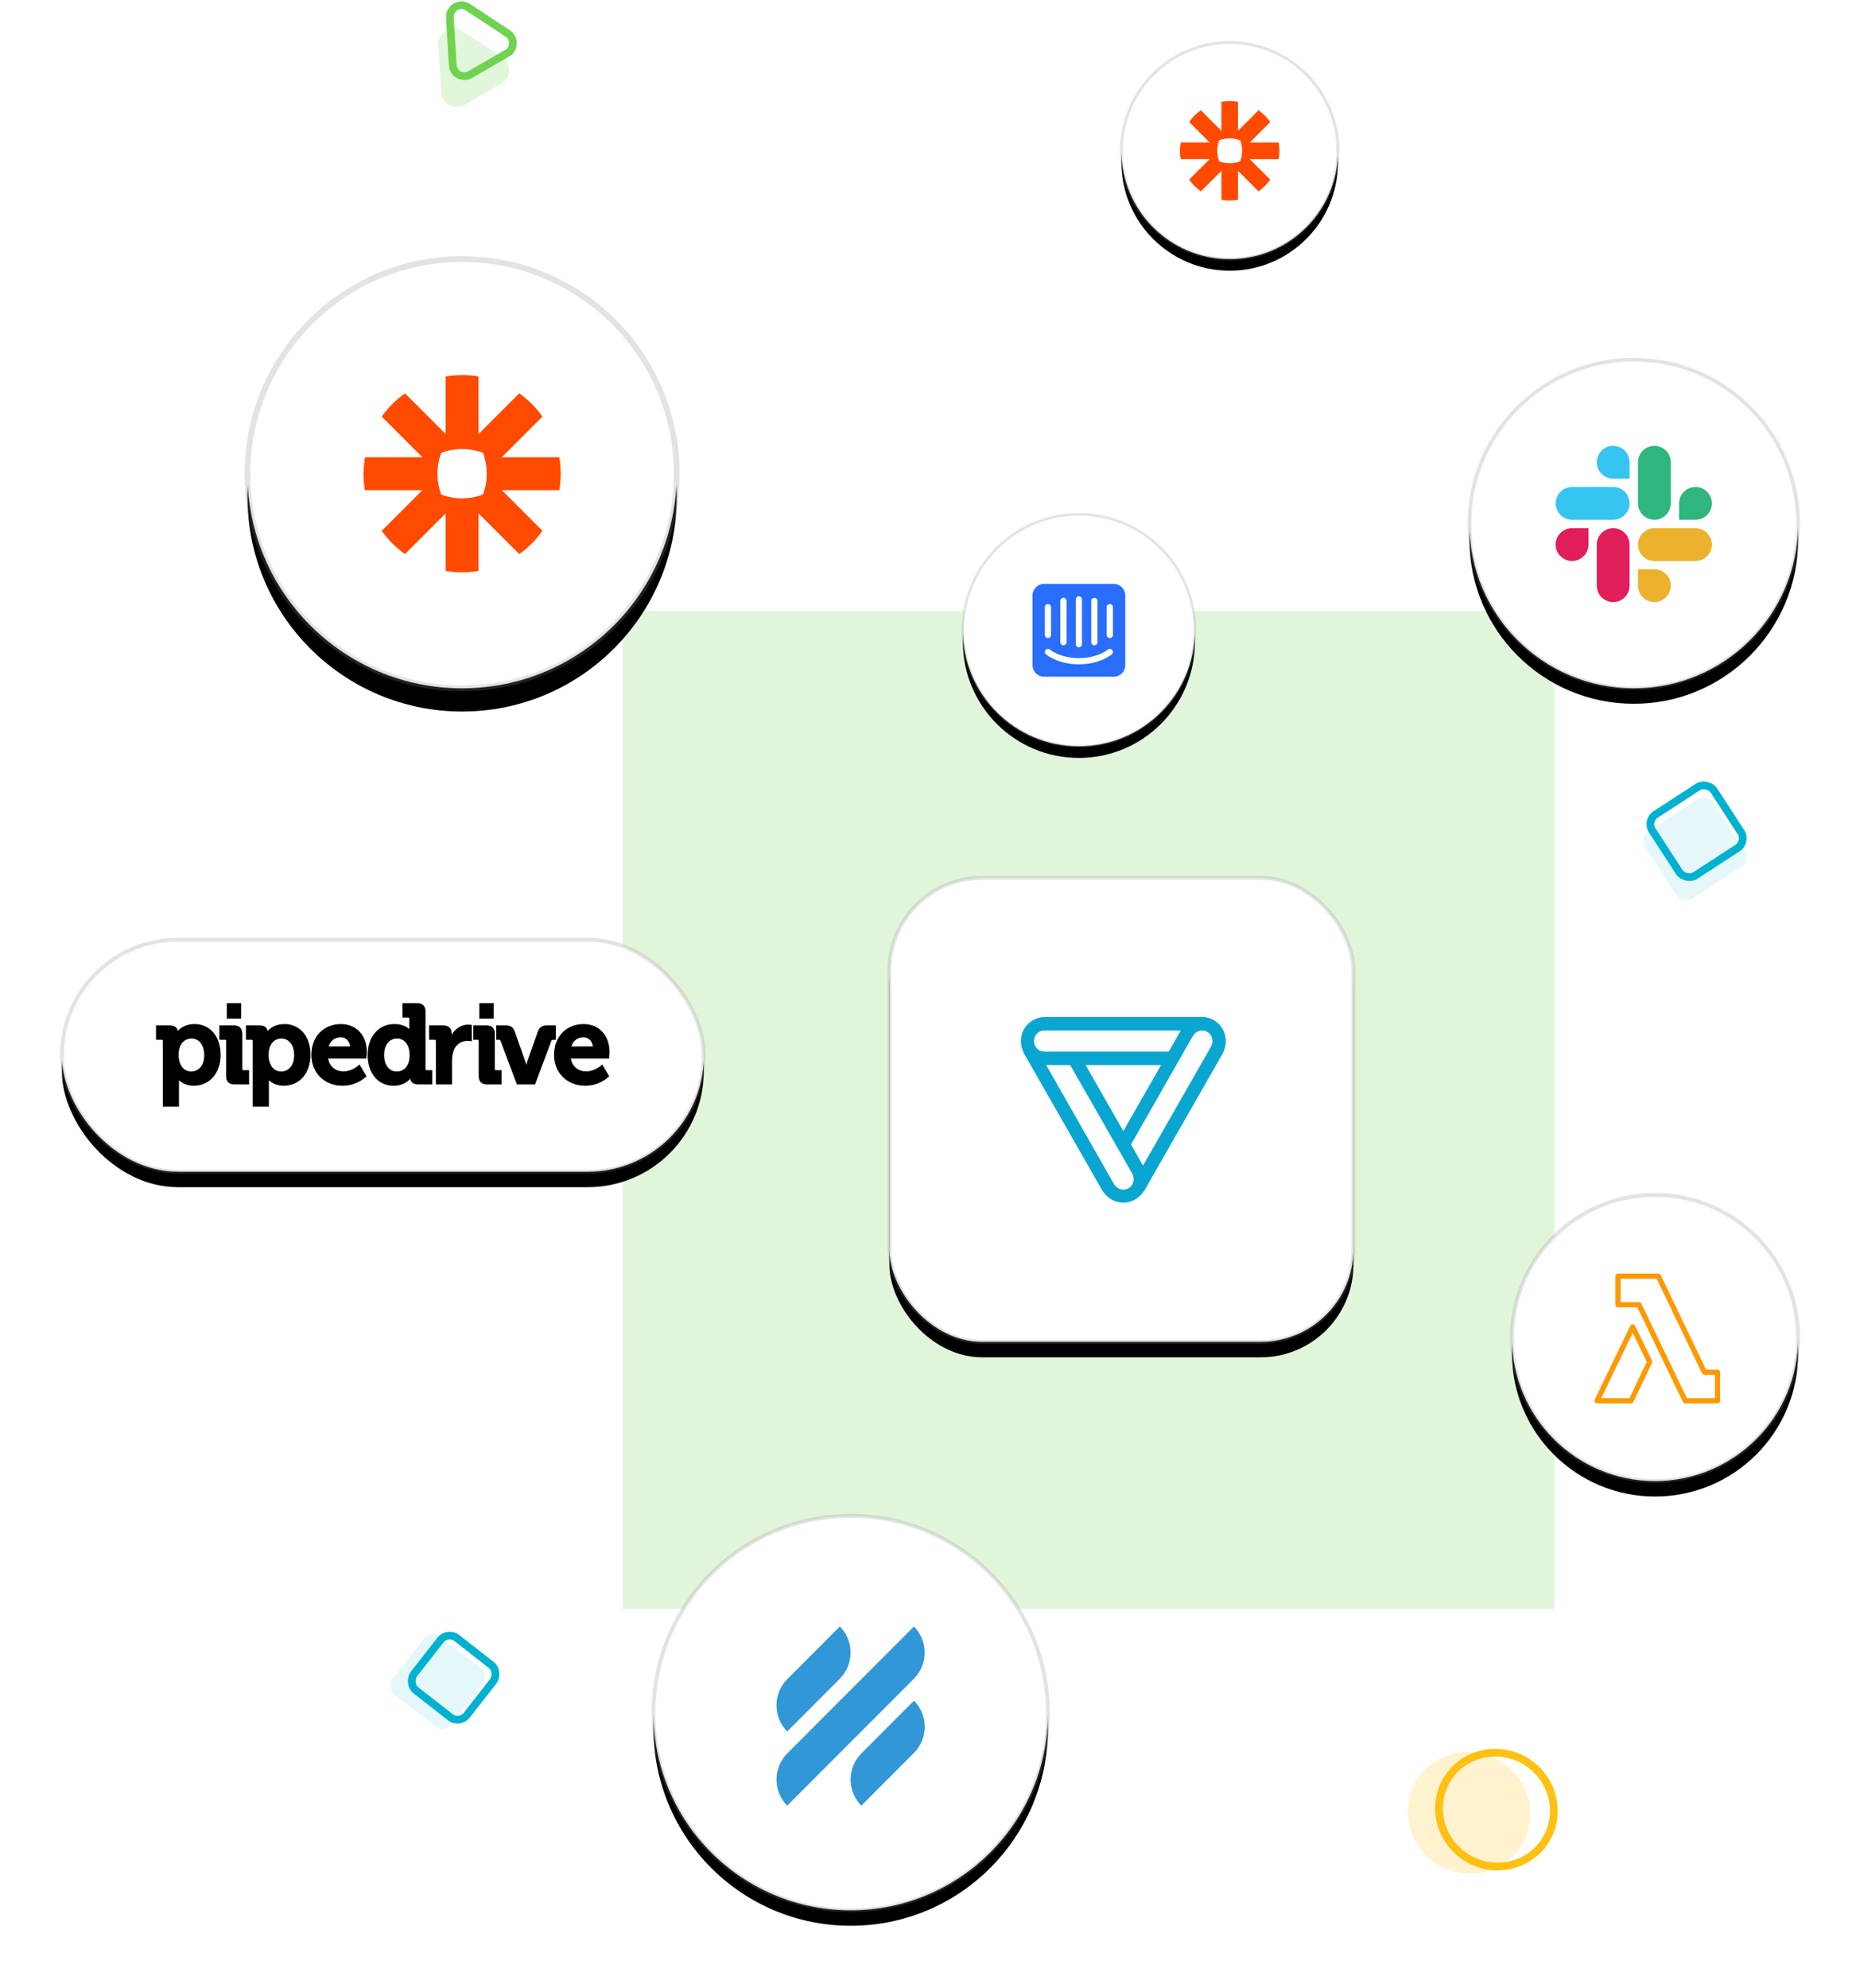 <svg xmlns="http://www.w3.org/2000/svg" xmlns:xlink="http://www.w3.org/1999/xlink" width="481" height="514" viewBox="0 0 481 514">
  <defs>
    <circle id="webhook-b" cx="30" cy="30" r="30"/>
    <filter id="webhook-a" width="161.1%" height="161.1%" x="-30.6%" y="-25.6%" filterUnits="objectBoundingBox">
      <feMorphology in="SourceAlpha" operator="dilate" radius=".333" result="shadowSpreadOuter1"/>
      <feOffset dy="3" in="shadowSpreadOuter1" result="shadowOffsetOuter1"/>
      <feGaussianBlur in="shadowOffsetOuter1" result="shadowBlurOuter1" stdDeviation="5.5"/>
      <feComposite in="shadowBlurOuter1" in2="SourceAlpha" operator="out" result="shadowBlurOuter1"/>
      <feColorMatrix in="shadowBlurOuter1" values="0 0 0 0 0   0 0 0 0 0   0 0 0 0 0  0 0 0 0.12 0"/>
    </filter>
    <rect id="webhook-d" width="120" height="120" rx="24"/>
    <filter id="webhook-c" width="144.2%" height="144.2%" x="-22.1%" y="-18.8%" filterUnits="objectBoundingBox">
      <feMorphology in="SourceAlpha" operator="dilate" radius=".5" result="shadowSpreadOuter1"/>
      <feOffset dy="4" in="shadowSpreadOuter1" result="shadowOffsetOuter1"/>
      <feGaussianBlur in="shadowOffsetOuter1" result="shadowBlurOuter1" stdDeviation="8"/>
      <feComposite in="shadowBlurOuter1" in2="SourceAlpha" operator="out" result="shadowBlurOuter1"/>
      <feColorMatrix in="shadowBlurOuter1" values="0 0 0 0 0   0 0 0 0 0   0 0 0 0 0  0 0 0 0.12 0"/>
    </filter>
    <path id="webhook-e" d="M46.711,0.003 C46.645,0.001 46.578,0 46.511,0 L46.511,0 L6.431,0 C6.393,0 6.354,0 6.315,0.001 L6.315,0.001 C6.277,0 6.24,0 6.202,0 L6.202,0 C2.751,0 0,2.781 0,6.268 L0,6.268 C0,7.051 0.148,7.801 0.419,8.493 L0.419,8.493 C0.545,8.882 0.712,9.265 0.919,9.635 L0.919,9.635 L20.959,44.692 C21.246,45.194 21.591,45.641 21.979,46.028 L21.979,46.028 C23.108,47.238 24.722,48 26.529,48 L26.529,48 C28.038,48 29.427,47.431 30.496,46.496 L30.496,46.496 C31.102,46.015 31.63,45.41 32.041,44.692 L32.041,44.692 L52.081,9.635 C52.285,9.272 52.448,8.897 52.574,8.516 L52.574,8.516 C52.849,7.818 53,7.059 53,6.268 L53,6.268 C53,2.781 50.249,0 46.913,0 L46.913,0 C46.845,0 46.778,0.001 46.711,0.003 L46.711,0.003 Z M28.481,32.967 L44.329,5.166 C44.386,5.087 44.424,5.027 44.444,4.991 L44.444,4.991 C44.913,4.082 45.824,3.482 46.913,3.482 L46.913,3.482 C48.347,3.482 49.555,4.704 49.555,6.268 L49.555,6.268 C49.555,6.803 49.38,7.328 49.095,7.777 L49.095,7.777 C49.064,7.802 49.043,7.84 49.038,7.894 L49.038,7.894 L31.582,38.423 L28.481,32.967 Z M6.431,3.482 L41.343,3.482 L38.243,8.938 L6.431,8.938 C6.377,8.938 6.324,8.937 6.259,8.938 L6.259,8.938 C6.219,8.937 6.167,8.938 6.087,8.938 L6.087,8.938 C4.596,8.938 3.388,7.717 3.388,6.268 L3.388,6.268 C3.388,4.704 4.596,3.482 6.087,3.482 L6.087,3.482 C6.167,3.482 6.219,3.484 6.259,3.482 L6.259,3.482 C6.281,3.483 6.301,3.483 6.32,3.483 L6.32,3.483 C6.359,3.483 6.395,3.482 6.431,3.482 L6.431,3.482 Z M16.742,12.421 L36.258,12.421 L26.5,29.491 L16.742,12.421 Z M24.002,43.067 C24.006,43.026 23.987,42.993 23.945,42.95 L23.945,42.95 L6.546,12.421 L12.748,12.421 L28.653,40.222 C28.674,40.299 28.709,40.365 28.768,40.455 L28.768,40.455 C29.012,40.864 29.17,41.379 29.17,41.964 L29.17,41.964 C29.17,43.412 27.963,44.634 26.529,44.634 L26.529,44.634 C25.396,44.634 24.454,43.983 24.002,43.067 L24.002,43.067 Z"/>
    <circle id="webhook-g" cx="42.5" cy="42.5" r="42.5"/>
    <filter id="webhook-f" width="158.8%" height="158.8%" x="-29.4%" y="-24.7%" filterUnits="objectBoundingBox">
      <feMorphology in="SourceAlpha" operator="dilate" radius=".469" result="shadowSpreadOuter1"/>
      <feOffset dy="4" in="shadowSpreadOuter1" result="shadowOffsetOuter1"/>
      <feGaussianBlur in="shadowOffsetOuter1" result="shadowBlurOuter1" stdDeviation="7.5"/>
      <feComposite in="shadowBlurOuter1" in2="SourceAlpha" operator="out" result="shadowBlurOuter1"/>
      <feColorMatrix in="shadowBlurOuter1" values="0 0 0 0 0   0 0 0 0 0   0 0 0 0 0  0 0 0 0.12 0"/>
    </filter>
    <circle id="webhook-i" cx="55.5" cy="55.5" r="55.5"/>
    <filter id="webhook-h" width="171.6%" height="171.6%" x="-35.8%" y="-30.4%" filterUnits="objectBoundingBox">
      <feMorphology in="SourceAlpha" operator="dilate" radius=".75" result="shadowSpreadOuter1"/>
      <feOffset dy="6" in="shadowSpreadOuter1" result="shadowOffsetOuter1"/>
      <feGaussianBlur in="shadowOffsetOuter1" result="shadowBlurOuter1" stdDeviation="12"/>
      <feComposite in="shadowBlurOuter1" in2="SourceAlpha" operator="out" result="shadowBlurOuter1"/>
      <feColorMatrix in="shadowBlurOuter1" values="0 0 0 0 0   0 0 0 0 0   0 0 0 0 0  0 0 0 0.12 0"/>
    </filter>
    <circle id="webhook-k" cx="28" cy="28" r="28"/>
    <filter id="webhook-j" width="171%" height="171%" x="-35.5%" y="-30.1%" filterUnits="objectBoundingBox">
      <feMorphology in="SourceAlpha" operator="dilate" radius=".375" result="shadowSpreadOuter1"/>
      <feOffset dy="3" in="shadowSpreadOuter1" result="shadowOffsetOuter1"/>
      <feGaussianBlur in="shadowOffsetOuter1" result="shadowBlurOuter1" stdDeviation="6"/>
      <feComposite in="shadowBlurOuter1" in2="SourceAlpha" operator="out" result="shadowBlurOuter1"/>
      <feColorMatrix in="shadowBlurOuter1" values="0 0 0 0 0   0 0 0 0 0   0 0 0 0 0  0 0 0 0.12 0"/>
    </filter>
    <circle id="webhook-m" cx="37" cy="37" r="37"/>
    <filter id="webhook-l" width="171.6%" height="171.6%" x="-35.8%" y="-30.4%" filterUnits="objectBoundingBox">
      <feMorphology in="SourceAlpha" operator="dilate" radius=".5" result="shadowSpreadOuter1"/>
      <feOffset dy="4" in="shadowSpreadOuter1" result="shadowOffsetOuter1"/>
      <feGaussianBlur in="shadowOffsetOuter1" result="shadowBlurOuter1" stdDeviation="8"/>
      <feComposite in="shadowBlurOuter1" in2="SourceAlpha" operator="out" result="shadowBlurOuter1"/>
      <feColorMatrix in="shadowBlurOuter1" values="0 0 0 0 0   0 0 0 0 0   0 0 0 0 0  0 0 0 0.12 0"/>
    </filter>
    <rect id="webhook-o" width="166" height="60" rx="30"/>
    <filter id="webhook-n" width="131.9%" height="188.3%" x="-16%" y="-37.5%" filterUnits="objectBoundingBox">
      <feMorphology in="SourceAlpha" operator="dilate" radius=".5" result="shadowSpreadOuter1"/>
      <feOffset dy="4" in="shadowSpreadOuter1" result="shadowOffsetOuter1"/>
      <feGaussianBlur in="shadowOffsetOuter1" result="shadowBlurOuter1" stdDeviation="8"/>
      <feComposite in="shadowBlurOuter1" in2="SourceAlpha" operator="out" result="shadowBlurOuter1"/>
      <feColorMatrix in="shadowBlurOuter1" values="0 0 0 0 0   0 0 0 0 0   0 0 0 0 0  0 0 0 0.12 0"/>
    </filter>
    <circle id="webhook-q" cx="51" cy="51" r="51"/>
    <filter id="webhook-p" width="152%" height="152%" x="-26%" y="-22.1%" filterUnits="objectBoundingBox">
      <feMorphology in="SourceAlpha" operator="dilate" radius=".5" result="shadowSpreadOuter1"/>
      <feOffset dy="4" in="shadowSpreadOuter1" result="shadowOffsetOuter1"/>
      <feGaussianBlur in="shadowOffsetOuter1" result="shadowBlurOuter1" stdDeviation="8"/>
      <feComposite in="shadowBlurOuter1" in2="SourceAlpha" operator="out" result="shadowBlurOuter1"/>
      <feColorMatrix in="shadowBlurOuter1" values="0 0 0 0 0   0 0 0 0 0   0 0 0 0 0  0 0 0 0.12 0"/>
    </filter>
  </defs>
  <g fill="none" fill-rule="evenodd" transform="translate(16 -10)">
    <rect width="241" height="258" x="145" y="168" fill="#E1F5DB"/>
    <g transform="translate(233 143)">
      <use fill="#000" filter="url(#webhook-a)" xlink:href="#webhook-b"/>
      <use fill="#FFF" stroke="#8D8D8D" stroke-opacity=".24" stroke-width=".667" xlink:href="#webhook-b"/>
      <path fill="#286EFA" d="M21,0 L3,0 C1.343,0 0,1.343 0,3 L0,21 C0,22.657 1.343,24 3,24 L21,24 C22.657,24 24,22.657 24,21 L24,3 C24,1.343 22.657,0 21,0 Z M15.2,4.4 C15.2,3.958 15.558,3.6 16,3.6 C16.442,3.6 16.8,3.958 16.8,4.4 L16.8,15.088 C16.8,15.53 16.442,15.889 16,15.889 C15.558,15.889 15.2,15.53 15.2,15.088 L15.2,4.4 Z M11.2,3.995 C11.2,3.554 11.558,3.195 12,3.195 C12.442,3.195 12.8,3.554 12.8,3.995 L12.8,15.595 C12.8,16.037 12.442,16.396 12,16.396 C11.558,16.396 11.2,16.037 11.2,15.595 L11.2,3.995 Z M7.2,4.4 C7.2,3.958 7.559,3.6 8,3.6 C8.442,3.6 8.8,3.958 8.8,4.4 L8.8,15.088 C8.8,15.53 8.442,15.889 8,15.889 C7.559,15.889 7.2,15.53 7.2,15.088 L7.2,4.4 Z M3.2,6 C3.2,5.558 3.558,5.2 4,5.2 C4.441,5.2 4.8,5.558 4.8,6 L4.8,13.195 C4.8,13.637 4.441,13.996 4,13.996 C3.558,13.996 3.2,13.637 3.2,13.195 L3.2,6 Z M20.521,18.203 C20.398,18.309 17.434,20.795 12,20.795 C6.566,20.795 3.604,18.309 3.479,18.203 C3.144,17.915 3.104,17.41 3.392,17.075 C3.679,16.74 4.183,16.7 4.518,16.987 C4.564,17.026 7.211,19.195 11.999,19.195 C16.847,19.195 19.453,17.01 19.478,16.988 C19.813,16.7 20.319,16.739 20.605,17.075 C20.894,17.41 20.856,17.915 20.521,18.203 Z M20.8,13.195 C20.8,13.637 20.441,13.996 20,13.996 C19.558,13.996 19.2,13.637 19.2,13.195 L19.2,6 C19.2,5.558 19.558,5.2 20,5.2 C20.441,5.2 20.8,5.558 20.8,6 L20.8,13.195 Z" transform="translate(18 18)"/>
    </g>
    <g transform="translate(214 237)">
      <use fill="#000" filter="url(#webhook-c)" xlink:href="#webhook-d"/>
      <use fill="#FFF" stroke="#8D8D8D" stroke-opacity=".24" xlink:href="#webhook-d"/>
      <use fill="#0AA6D2" transform="translate(34 36)" xlink:href="#webhook-e"/>
    </g>
    <g transform="translate(364 103)">
      <use fill="#000" filter="url(#webhook-f)" xlink:href="#webhook-g"/>
      <use fill="#FFF" stroke="#8D8D8D" stroke-opacity=".24" stroke-width=".938" xlink:href="#webhook-g"/>
      <g transform="translate(22.1 22.1)">
        <path fill="#E01E5A" d="M8.686 4.343C8.686 6.679 6.778 8.588 4.442 8.588 2.106 8.588.197 6.679.197 4.343.197 2.007 2.106.099 4.442.099L8.686.099 8.686 4.343zM10.825 4.343C10.825 2.007 12.734.099 15.07.099 17.406.099 19.314 2.007 19.314 4.343L19.314 14.971C19.314 17.307 17.406 19.215 15.07 19.215 12.734 19.215 10.825 17.307 10.825 14.971L10.825 4.343z" transform="translate(0 21.387)"/>
        <path fill="#36C5F0" d="M15.07 8.686C12.734 8.686 10.825 6.778 10.825 4.442 10.825 2.106 12.734.197 15.07.197 17.406.197 19.314 2.106 19.314 4.442L19.314 8.686 15.07 8.686zM15.07 10.825C17.406 10.825 19.314 12.734 19.314 15.07 19.314 17.406 17.406 19.314 15.07 19.314L4.442 19.314C2.106 19.314.197 17.406.197 15.07.197 12.734 2.106 10.825 4.442 10.825L15.07 10.825z"/>
        <path fill="#2EB67D" d="M10.726 15.07C10.726 12.734 12.635 10.825 14.971 10.825 17.307 10.825 19.215 12.734 19.215 15.07 19.215 17.406 17.307 19.314 14.971 19.314L10.726 19.314 10.726 15.07zM8.588 15.07C8.588 17.406 6.679 19.314 4.343 19.314 2.007 19.314.099 17.406.099 15.07L.099 4.442C.099 2.106 2.007.197 4.343.197 6.679.197 8.588 2.106 8.588 4.442L8.588 15.07z" transform="translate(21.387)"/>
        <path fill="#ECB22E" d="M4.343 10.726C6.679 10.726 8.588 12.635 8.588 14.971 8.588 17.307 6.679 19.215 4.343 19.215 2.007 19.215.099 17.307.099 14.971L.099 10.726 4.343 10.726zM4.343 8.588C2.007 8.588.099 6.679.099 4.343.099 2.007 2.007.099 4.343.099L14.971.099C17.307.099 19.215 2.007 19.215 4.343 19.215 6.679 17.307 8.588 14.971 8.588L4.343 8.588z" transform="translate(21.387 21.387)"/>
      </g>
    </g>
    <g transform="translate(48 77)">
      <use fill="#000" filter="url(#webhook-h)" xlink:href="#webhook-i"/>
      <use fill="#FFF" stroke="#8D8D8D" stroke-opacity=".24" stroke-width="1.5" xlink:href="#webhook-i"/>
      <path fill="#FF4A00" fill-rule="nonzero" d="M36.375,30.011 C36.374,31.906 36.027,33.72 35.396,35.395 C33.721,36.027 31.907,36.374 30.011,36.375 L29.989,36.375 C28.094,36.374 26.28,36.028 24.606,35.396 C23.974,33.722 23.626,31.907 23.625,30.012 L23.625,29.99 C23.626,28.095 23.973,26.281 24.604,24.606 C26.279,23.974 28.094,23.627 29.989,23.626 L30.011,23.626 C31.907,23.627 33.721,23.974 35.396,24.606 C36.027,26.281 36.374,28.095 36.375,29.99 L36.375,30.012 L36.375,30.011 L36.375,30.011 Z M55.146,25.75 L40.26,25.75 L50.786,15.225 C49.959,14.064 49.038,12.975 48.03,11.968 L48.03,11.967 C47.023,10.96 45.935,10.039 44.775,9.214 L34.25,19.739 L34.25,4.855 C32.85,4.619 31.433,4.501 30.013,4.5 L29.986,4.5 C28.567,4.501 27.15,4.619 25.75,4.854 L25.75,19.74 L15.225,9.215 C14.065,10.041 12.976,10.962 11.969,11.969 L11.965,11.972 C10.96,12.978 10.04,14.066 9.215,15.225 L19.74,25.75 L4.854,25.75 C4.854,25.75 4.501,28.546 4.5,29.991 L4.5,30.009 C4.501,31.43 4.619,32.849 4.854,34.25 L19.74,34.25 L9.214,44.776 C10.87,47.099 12.901,49.131 15.225,50.786 L25.75,40.261 L25.75,55.146 C27.148,55.38 28.564,55.499 29.982,55.5 L30.019,55.5 C31.437,55.499 32.852,55.38 34.25,55.146 L34.25,40.26 L44.775,50.785 C45.935,49.96 47.024,49.039 48.03,48.032 L48.033,48.031 C49.039,47.024 49.96,45.935 50.786,44.776 L40.26,34.25 L55.146,34.25 C55.38,32.852 55.499,31.437 55.5,30.019 L55.5,29.982 C55.499,28.564 55.38,27.149 55.146,25.75 L55.146,25.75 Z" transform="translate(25.5 25.5)"/>
    </g>
    <g transform="translate(274 21)">
      <use fill="#000" filter="url(#webhook-j)" xlink:href="#webhook-k"/>
      <use fill="#FFF" stroke="#8D8D8D" stroke-opacity=".24" stroke-width=".75" xlink:href="#webhook-k"/>
      <path fill="#FF4A00" fill-rule="nonzero" d="M18.351,15.141 C18.351,16.097 18.176,17.012 17.857,17.857 C17.013,18.176 16.097,18.351 15.141,18.351 L15.13,18.351 C14.174,18.351 13.258,18.176 12.414,17.857 C12.095,17.013 11.92,16.097 11.919,15.141 L11.919,15.13 C11.92,14.174 12.095,13.259 12.413,12.414 C13.258,12.095 14.173,11.92 15.13,11.919 L15.141,11.919 C16.097,11.92 17.013,12.095 17.857,12.414 C18.176,13.259 18.351,14.174 18.351,15.13 L18.351,15.141 L18.351,15.141 L18.351,15.141 Z M27.821,12.991 L20.312,12.991 L25.622,7.681 C25.205,7.096 24.74,6.546 24.231,6.038 L24.231,6.037 C23.723,5.529 23.174,5.065 22.589,4.648 L17.279,9.958 L17.279,2.449 C16.573,2.331 15.858,2.271 15.142,2.27 L15.128,2.27 C14.412,2.271 13.697,2.33 12.991,2.449 L12.991,9.959 L7.681,4.649 C7.096,5.065 6.546,5.53 6.038,6.038 L6.037,6.04 C5.529,6.547 5.065,7.096 4.649,7.681 L9.959,12.991 L2.449,12.991 C2.449,12.991 2.271,14.402 2.27,15.13 L2.27,15.14 C2.271,15.857 2.33,16.572 2.449,17.28 L9.959,17.28 L4.649,22.589 C5.484,23.762 6.509,24.787 7.681,25.622 L12.991,20.312 L12.991,27.821 C13.697,27.94 14.411,27.999 15.126,28 L15.145,28 C15.86,27.999 16.574,27.94 17.279,27.821 L17.279,20.312 L22.589,25.621 C23.174,25.205 23.724,24.74 24.231,24.233 L24.233,24.232 C24.74,23.724 25.205,23.175 25.622,22.59 L20.312,17.28 L27.821,17.28 C27.94,16.574 27.999,15.86 28,15.145 L28,15.126 C27.999,14.411 27.94,13.697 27.821,12.991 L27.821,12.991 Z" transform="translate(12.865 12.865)"/>
    </g>
    <g transform="translate(375 319)">
      <use fill="#000" filter="url(#webhook-l)" xlink:href="#webhook-m"/>
      <use fill="#FFF" stroke="#8D8D8D" stroke-opacity=".24" xlink:href="#webhook-m"/>
      <g fill="#F90" fill-rule="nonzero" transform="translate(21 20)">
        <path d="M32.154,33.916 L23.814,33.916 C23.554,33.915 23.317,33.766 23.205,33.533 L11.413,9.067 L6.424,9.067 C6.05,9.067 5.747,8.766 5.747,8.395 L5.747,1.007 C5.747,0.636 6.05,0.336 6.424,0.336 L16.849,0.336 C17.109,0.337 17.346,0.485 17.458,0.719 L29.196,25.185 L32.154,25.185 C32.528,25.185 32.831,25.486 32.831,25.857 L32.831,33.244 C32.831,33.615 32.528,33.916 32.154,33.916 Z M24.241,32.573 L31.477,32.573 L31.477,26.528 L28.769,26.528 C28.509,26.528 28.272,26.379 28.16,26.146 L16.422,1.679 L7.108,1.679 L7.108,7.723 L11.846,7.723 C12.107,7.724 12.343,7.873 12.455,8.106 L24.241,32.573 Z"/>
        <path d="M9.802,33.916 L1.002,33.916 C0.768,33.917 0.55,33.797 0.426,33.6 C0.295,33.399 0.282,33.143 0.393,32.929 L9.599,13.848 C9.711,13.615 9.948,13.466 10.208,13.466 L10.208,13.466 C10.467,13.465 10.703,13.611 10.817,13.842 L15.224,22.835 C15.314,23.019 15.314,23.234 15.224,23.419 L10.418,33.493 C10.317,33.744 10.074,33.911 9.802,33.916 L9.802,33.916 Z M2.085,32.573 L9.375,32.573 L13.863,23.17 L10.215,15.682 L2.085,32.573 Z"/>
      </g>
    </g>
    <g transform="translate(0 253)">
      <use fill="#000" filter="url(#webhook-n)" xlink:href="#webhook-o"/>
      <use fill="#FFF" stroke="#8D8D8D" stroke-opacity=".24" xlink:href="#webhook-o"/>
      <g fill="#000" transform="translate(24 16)">
        <path d="M6.194,13.888 C6.194,10.702 7.911,9.568 9.518,9.568 C11.49,9.568 12.815,11.291 12.815,13.858 C12.815,16.786 11.13,18.093 9.463,18.093 C7.215,18.093 6.194,15.911 6.194,13.888 Z M10.31,5.82 C7.966,5.82 6.608,6.888 5.954,7.626 C5.875,6.99 5.462,6.165 3.849,6.165 L0.346,6.165 L0.346,9.883 L1.782,9.883 C2.025,9.883 2.104,9.962 2.104,10.208 L2.104,27.188 L6.279,27.188 L6.279,20.815 C6.279,20.643 6.275,20.482 6.271,20.339 C6.922,20.945 8.169,21.782 10.114,21.782 C14.195,21.782 17.05,18.501 17.05,13.802 C17.05,9.027 14.34,5.82 10.31,5.82 Z"/>
        <path d="M22.657,17.423 L22.657,8.426 C22.657,6.905 21.934,6.165 20.454,6.165 L16.722,6.165 L16.722,9.883 L18.16,9.883 C18.402,9.883 18.48,9.963 18.48,10.208 L18.48,19.175 C18.48,20.718 19.18,21.435 20.678,21.435 L24.414,21.435 L24.414,17.75 L22.977,17.75 C22.746,17.75 22.657,17.656 22.657,17.423"/>
        <path d="M32.712,18.093 C30.47,18.093 29.444,15.911 29.444,13.888 C29.444,10.702 31.162,9.568 32.77,9.568 C34.742,9.568 36.067,11.291 36.067,13.858 C36.067,16.786 34.383,18.093 32.712,18.093 Z M33.564,5.82 C31.216,5.82 29.862,6.888 29.204,7.626 C29.127,6.99 28.716,6.165 27.103,6.165 L23.598,6.165 L23.598,9.883 L25.034,9.883 C25.276,9.883 25.354,9.962 25.354,10.208 L25.354,27.188 L29.532,27.188 L29.532,20.815 C29.532,20.643 29.528,20.482 29.523,20.339 C30.172,20.945 31.423,21.782 33.367,21.782 C37.449,21.782 40.301,18.501 40.301,13.802 C40.301,9.027 37.592,5.82 33.564,5.82 L33.564,5.82 Z M45.008,11.598 C45.461,10.1 46.593,9.249 48.159,9.249 C49.416,9.249 50.383,10.22 50.554,11.598 L45.008,11.598 Z M48.159,5.82 C43.66,5.82 40.514,9.103 40.514,13.802 C40.514,18.425 43.908,21.783 48.585,21.783 C52.264,21.783 54.512,19.574 54.607,19.48 L54.775,19.311 L52.956,16.25 L52.686,16.51 C52.668,16.524 51.018,18.066 48.838,18.066 C46.746,18.066 45.214,16.771 44.853,14.74 L54.753,14.74 L54.777,14.462 C54.784,14.424 54.866,13.523 54.866,13.082 C54.866,8.739 52.17,5.82 48.158,5.82 L48.159,5.82 Z M62.606,18.093 C60.62,18.093 59.335,16.408 59.335,13.802 C59.335,11.268 60.673,9.568 62.663,9.568 C64.92,9.568 65.932,11.678 65.932,13.774 C65.932,16.961 64.213,18.094 62.606,18.094 L62.606,18.093 Z M70.051,17.423 L70.051,2.676 C70.051,1.156 69.319,0.416 67.819,0.416 L64.088,0.416 L64.088,4.136 L65.525,4.136 C65.767,4.136 65.845,4.214 65.845,4.46 L65.845,7.126 C65.229,6.562 64.026,5.82 61.954,5.82 C57.903,5.82 55.076,9.102 55.076,13.802 C55.076,18.576 57.784,21.782 61.814,21.782 C64.117,21.782 65.445,20.698 66.094,19.942 C66.178,20.601 66.599,21.435 68.161,21.435 L71.778,21.435 L71.778,17.75 L70.371,17.75 C70.141,17.75 70.051,17.656 70.051,17.423 Z M81.069,5.963 C79.331,5.963 77.732,6.98 76.783,8.601 L76.783,8.252 C76.783,6.868 76.03,6.165 74.551,6.165 L70.961,6.165 L70.961,9.883 L72.397,9.883 C72.639,9.883 72.719,9.961 72.719,10.208 L72.719,21.435 L76.894,21.435 L76.894,15.325 C76.894,14.52 76.996,13.745 77.193,13.028 C77.822,10.921 79.492,10.171 80.843,10.171 C81.322,10.171 81.67,10.222 81.676,10.224 L82.024,10.277 L82.024,6.068 L81.77,6.024 C81.758,6.021 81.403,5.963 81.069,5.963 L81.069,5.963 Z M87.967,17.423 L87.967,8.426 C87.967,6.905 87.247,6.165 85.767,6.165 L82.392,6.165 L82.392,9.883 L83.47,9.883 C83.713,9.883 83.79,9.963 83.79,10.208 L83.79,19.175 C83.79,20.718 84.491,21.435 85.993,21.435 L89.726,21.435 L89.726,17.75 L88.287,17.75 C88.056,17.75 87.967,17.656 87.967,17.423 L87.967,17.423 Z"/>
        <path d="M103.729,6.165 L101.501,6.165 C100.199,6.165 99.502,6.623 99.089,7.746 L96.367,15.456 C96.273,15.742 96.185,16.063 96.109,16.37 C96.031,16.063 95.937,15.738 95.834,15.452 L93.112,7.745 C92.694,6.609 92.019,6.165 90.701,6.165 L88.331,6.165 L88.331,9.884 L88.946,9.884 C89.272,9.884 89.377,9.996 89.454,10.202 L93.668,21.435 L98.363,21.435 L102.577,10.202 C102.653,9.996 102.761,9.884 103.088,9.884 L103.729,9.884 L103.729,6.165 L103.729,6.165 Z M107.768,11.598 C108.226,10.1 109.354,9.249 110.917,9.249 C112.177,9.249 113.143,10.22 113.314,11.598 L107.768,11.598 Z M110.917,5.82 C106.42,5.82 103.276,9.103 103.276,13.802 C103.276,18.425 106.667,21.783 111.344,21.783 C115.024,21.783 117.273,19.574 117.367,19.48 L117.537,19.311 L115.722,16.25 L115.445,16.51 C115.431,16.524 113.772,18.066 111.6,18.066 C109.506,18.066 107.975,16.771 107.613,14.74 L117.517,14.74 L117.54,14.462 C117.545,14.424 117.629,13.523 117.629,13.082 C117.629,8.739 114.932,5.82 110.917,5.82 Z M22.371,0.417 L18.649,0.417 L18.649,4.393 L22.371,4.393 L22.371,0.417 Z M87.683,0.417 L83.96,0.417 L83.96,4.393 L87.683,4.393 L87.683,0.417 Z"/>
      </g>
    </g>
    <g transform="translate(153 402)">
      <use fill="#000" filter="url(#webhook-p)" xlink:href="#webhook-q"/>
      <use fill="#FFF" stroke="#8D8D8D" stroke-opacity=".24" xlink:href="#webhook-q"/>
      <path fill="#3197D6" fill-rule="nonzero" d="M2.772,27.154 L16.322,13.577 C18.075,11.837 19.167,9.419 19.167,6.756 C19.167,4.125 18.108,1.74 16.395,0 L2.845,13.577 C1.084,15.317 0,17.727 0,20.398 C0,23.028 1.06,25.414 2.772,27.154 Z M35.563,19.189 L22.013,32.766 C20.26,34.506 19.167,36.924 19.167,39.587 C19.167,42.217 20.227,44.603 21.939,46.343 L35.489,32.766 C37.242,31.026 38.335,28.608 38.335,25.945 C38.335,23.314 37.275,20.929 35.563,19.189 Z M35.481,13.577 C37.234,11.837 38.318,9.427 38.318,6.756 C38.318,4.125 37.259,1.74 35.546,0.008 L2.845,32.774 C1.092,34.514 0,36.932 0,39.595 C0,42.226 1.06,44.611 2.772,46.343 L35.481,13.577 Z" transform="translate(31.8 28.6)"/>
    </g>
    <g transform="rotate(-33 579.957 -571.82)">
      <rect width="21" height="20.833" x=".791" y="3.967" fill="#01B2D0" opacity=".1" rx="3"/>
      <rect width="19" height="18.833" x="4.64" y="1.376" stroke="#01B2D0" stroke-width="2" rx="3"/>
    </g>
    <g transform="rotate(38 -572.921 355.087)">
      <rect width="19.32" height="19.167" x=".728" y="3.65" fill="#01B2D0" opacity=".1" rx="3"/>
      <rect width="17.32" height="17.167" x="4.349" y="1.346" stroke="#01B2D0" stroke-width="2" rx="3"/>
    </g>
    <g transform="rotate(34 -558.368 817.518)">
      <ellipse cx="22.223" cy="16.325" stroke="#FFC111" stroke-width="2" rx="14.955" ry="14.609"/>
      <ellipse cx="16.842" cy="20.989" fill="#FFC111" opacity=".2" rx="15.955" ry="15.609"/>
    </g>
    <g transform="rotate(-30 70.423 -147.13)">
      <path fill="#6FD350" d="M16.532,12.45 L22.06,23.505 C23.048,25.481 22.247,27.884 20.271,28.872 C19.716,29.15 19.103,29.294 18.482,29.294 L7.427,29.294 C5.217,29.294 3.427,27.503 3.427,25.294 C3.427,24.673 3.571,24.061 3.849,23.505 L9.377,12.45 C10.365,10.474 12.767,9.673 14.743,10.661 C15.517,11.048 16.145,11.676 16.532,12.45 Z" opacity=".2"/>
      <path stroke="#6FD350" stroke-width="2" d="M20.87,7.835 C20.58,7.254 20.109,6.783 19.528,6.493 C18.046,5.752 16.244,6.353 15.503,7.835 L9.975,18.89 C9.767,19.307 9.659,19.766 9.659,20.232 C9.659,21.889 11.002,23.232 12.659,23.232 L23.714,23.232 C24.18,23.232 24.639,23.124 25.056,22.915 C26.538,22.174 27.139,20.372 26.398,18.89 L20.87,7.835 Z"/>
    </g>
  </g>
</svg>
